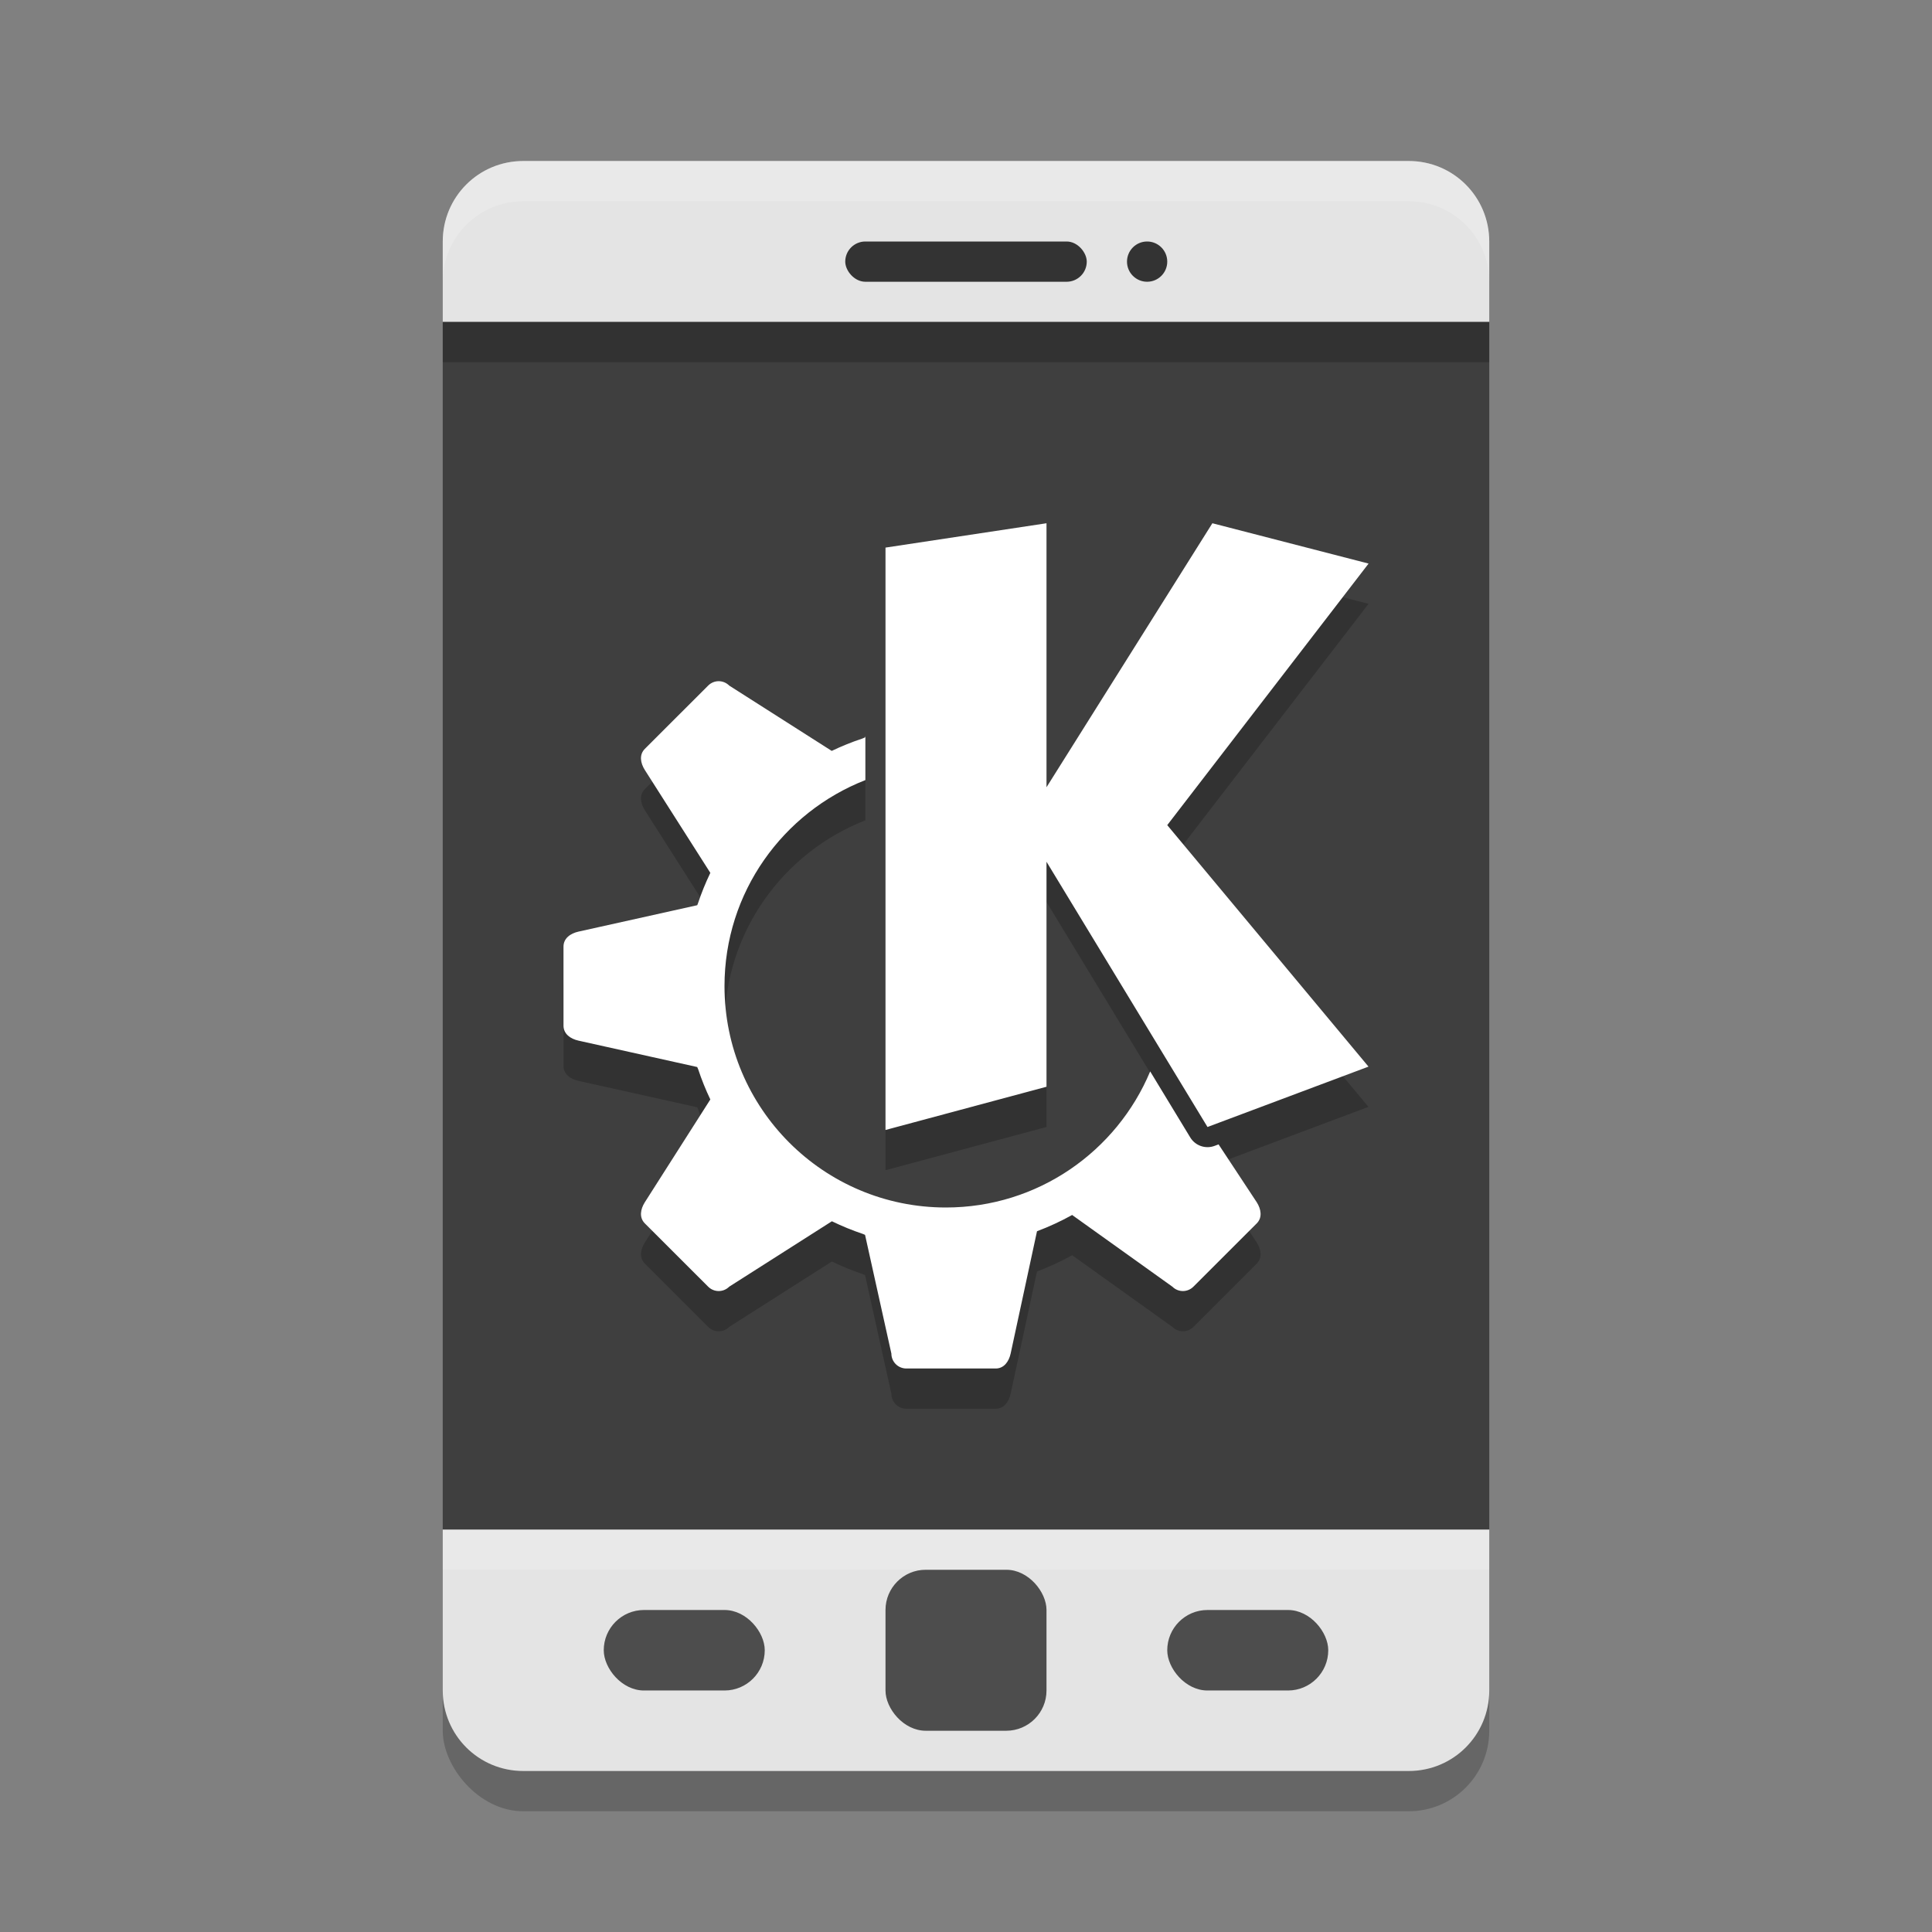 <svg xmlns="http://www.w3.org/2000/svg" width="192" height="192" version="1">
 <rect width="100%" height="100%" fill="#808080" stroke="none"/>
 <g transform="scale(4)">
  <rect style="opacity:0.2" width="26" height="40" x="11" y="5" rx="2" ry="2"/>
  <path style="fill:#e4e4e4" d="M 13 4 C 11.892 4 11 4.892 11 6 L 11 8 L 37 8 L 37 6 C 37 4.892 36.108 4 35 4 L 13 4 z M 11 38 L 11 42 C 11 43.108 11.892 44 13 44 L 35 44 C 36.108 44 37 43.108 37 42 L 37 38 L 11 38 z"/>
  <rect style="fill:#333333" width="6" height="1" x="21" y="6" rx=".5" ry=".5"/>
  <rect style="fill:#3f3f3f" width="26" height="30" x="11" y="8"/>
  <path style="fill:#ffffff;opacity:0.2" d="M 13 4 C 11.892 4 11 4.892 11 6 L 11 7 C 11 5.892 11.892 5 13 5 L 35 5 C 36.108 5 37 5.892 37 7 L 37 6 C 37 4.892 36.108 4 35 4 L 13 4 z"/>
  <rect style="fill:#4d4d4d" width="4" height="4" x="22" y="39" rx="1" ry="1"/>
  <rect style="fill:#4d4d4d" width="4" height="2" x="29" y="40" rx="1" ry="1"/>
  <rect style="fill:#4d4d4d" width="4" height="2" x="15" y="40" rx="1" ry="1"/>
  <circle style="fill:#333333" cx="28.5" cy="6.5" r=".5"/>
  <path style="opacity:0.2" d="M 26,14 22,14.605 V 29.074 L 26,28 V 22.41 L 30,29 34,27.5 29,21.5 34.002,15.002 30.121,14 26,20.559 Z M 17.855,17.924 C 17.761,17.924 17.666,17.961 17.594,18.033 L 16.021,19.605 C 15.876,19.751 15.911,19.958 16.021,20.131 L 17.648,22.686 C 17.528,22.936 17.424,23.193 17.336,23.457 17.332,23.468 17.326,23.479 17.322,23.49 L 14.371,24.146 C 14.171,24.191 14,24.312 14,24.518 V 25.5 26.482 C 14,26.688 14.171,26.809 14.371,26.854 L 17.322,27.51 C 17.329,27.529 17.339,27.547 17.346,27.566 17.431,27.822 17.532,28.073 17.648,28.316 L 16.021,30.869 C 15.911,31.042 15.876,31.249 16.021,31.395 L 17.594,32.967 C 17.739,33.112 17.972,33.112 18.117,32.967 L 20.668,31.342 C 20.919,31.464 21.177,31.569 21.441,31.658 21.459,31.664 21.475,31.674 21.492,31.68 L 22.146,34.629 C 22.146,34.834 22.312,35 22.518,35 H 24.738 C 24.943,35 25.065,34.829 25.109,34.629 L 25.764,31.59 C 26.064,31.477 26.356,31.342 26.637,31.186 L 29.127,32.967 C 29.272,33.112 29.505,33.112 29.65,32.967 L 31.223,31.395 C 31.368,31.249 31.333,31.042 31.223,30.869 L 30.275,29.432 30.176,29.469 C 29.951,29.553 29.697,29.466 29.572,29.26 L 28.576,27.619 C 27.746,29.604 25.786,31 23.5,31 20.462,31 18,28.538 18,25.5 18,23.169 19.453,21.182 21.5,20.381 V 19.285 L 21.492,19.32 C 21.47,19.328 21.45,19.34 21.428,19.348 21.167,19.434 20.912,19.537 20.664,19.656 L 18.117,18.033 C 18.045,17.961 17.95,17.924 17.855,17.924 Z"/>
  <path style="fill:#ffffff" d="M 26,13 22,13.605 V 28.074 L 26,27 V 21.41 L 30,28 34,26.5 29,20.5 34.002,14.002 30.121,13 26,19.559 Z M 17.855,16.924 C 17.761,16.924 17.666,16.961 17.594,17.033 L 16.021,18.605 C 15.876,18.751 15.911,18.958 16.021,19.131 L 17.648,21.686 C 17.528,21.936 17.424,22.193 17.336,22.457 17.332,22.468 17.326,22.479 17.322,22.49 L 14.371,23.146 C 14.171,23.191 14,23.312 14,23.518 V 24.5 25.482 C 14,25.688 14.171,25.809 14.371,25.854 L 17.322,26.51 C 17.329,26.529 17.339,26.547 17.346,26.566 17.431,26.822 17.532,27.073 17.648,27.316 L 16.021,29.869 C 15.911,30.042 15.876,30.249 16.021,30.395 L 17.594,31.967 C 17.739,32.112 17.972,32.112 18.117,31.967 L 20.668,30.342 C 20.919,30.464 21.177,30.569 21.441,30.658 21.459,30.664 21.475,30.674 21.492,30.68 L 22.146,33.629 C 22.146,33.834 22.312,34 22.518,34 H 24.738 C 24.943,34 25.065,33.829 25.109,33.629 L 25.764,30.59 C 26.064,30.477 26.356,30.342 26.637,30.186 L 29.127,31.967 C 29.272,32.112 29.505,32.112 29.65,31.967 L 31.223,30.395 C 31.368,30.249 31.333,30.042 31.223,29.869 L 30.275,28.432 30.176,28.469 C 29.951,28.553 29.697,28.466 29.572,28.26 L 28.576,26.619 C 27.746,28.604 25.786,30 23.5,30 20.462,30 18,27.538 18,24.5 18,22.169 19.453,20.182 21.5,19.381 V 18.285 L 21.492,18.32 C 21.47,18.328 21.45,18.34 21.428,18.348 21.167,18.434 20.912,18.537 20.664,18.656 L 18.117,17.033 C 18.045,16.961 17.95,16.924 17.855,16.924 Z"/>
  <rect style="opacity:0.2" width="26" height="1" x="11" y="8"/>
  <rect style="opacity:0.2;fill:#ffffff" width="26" height="1" x="11" y="38"/>
 </g>
</svg>
